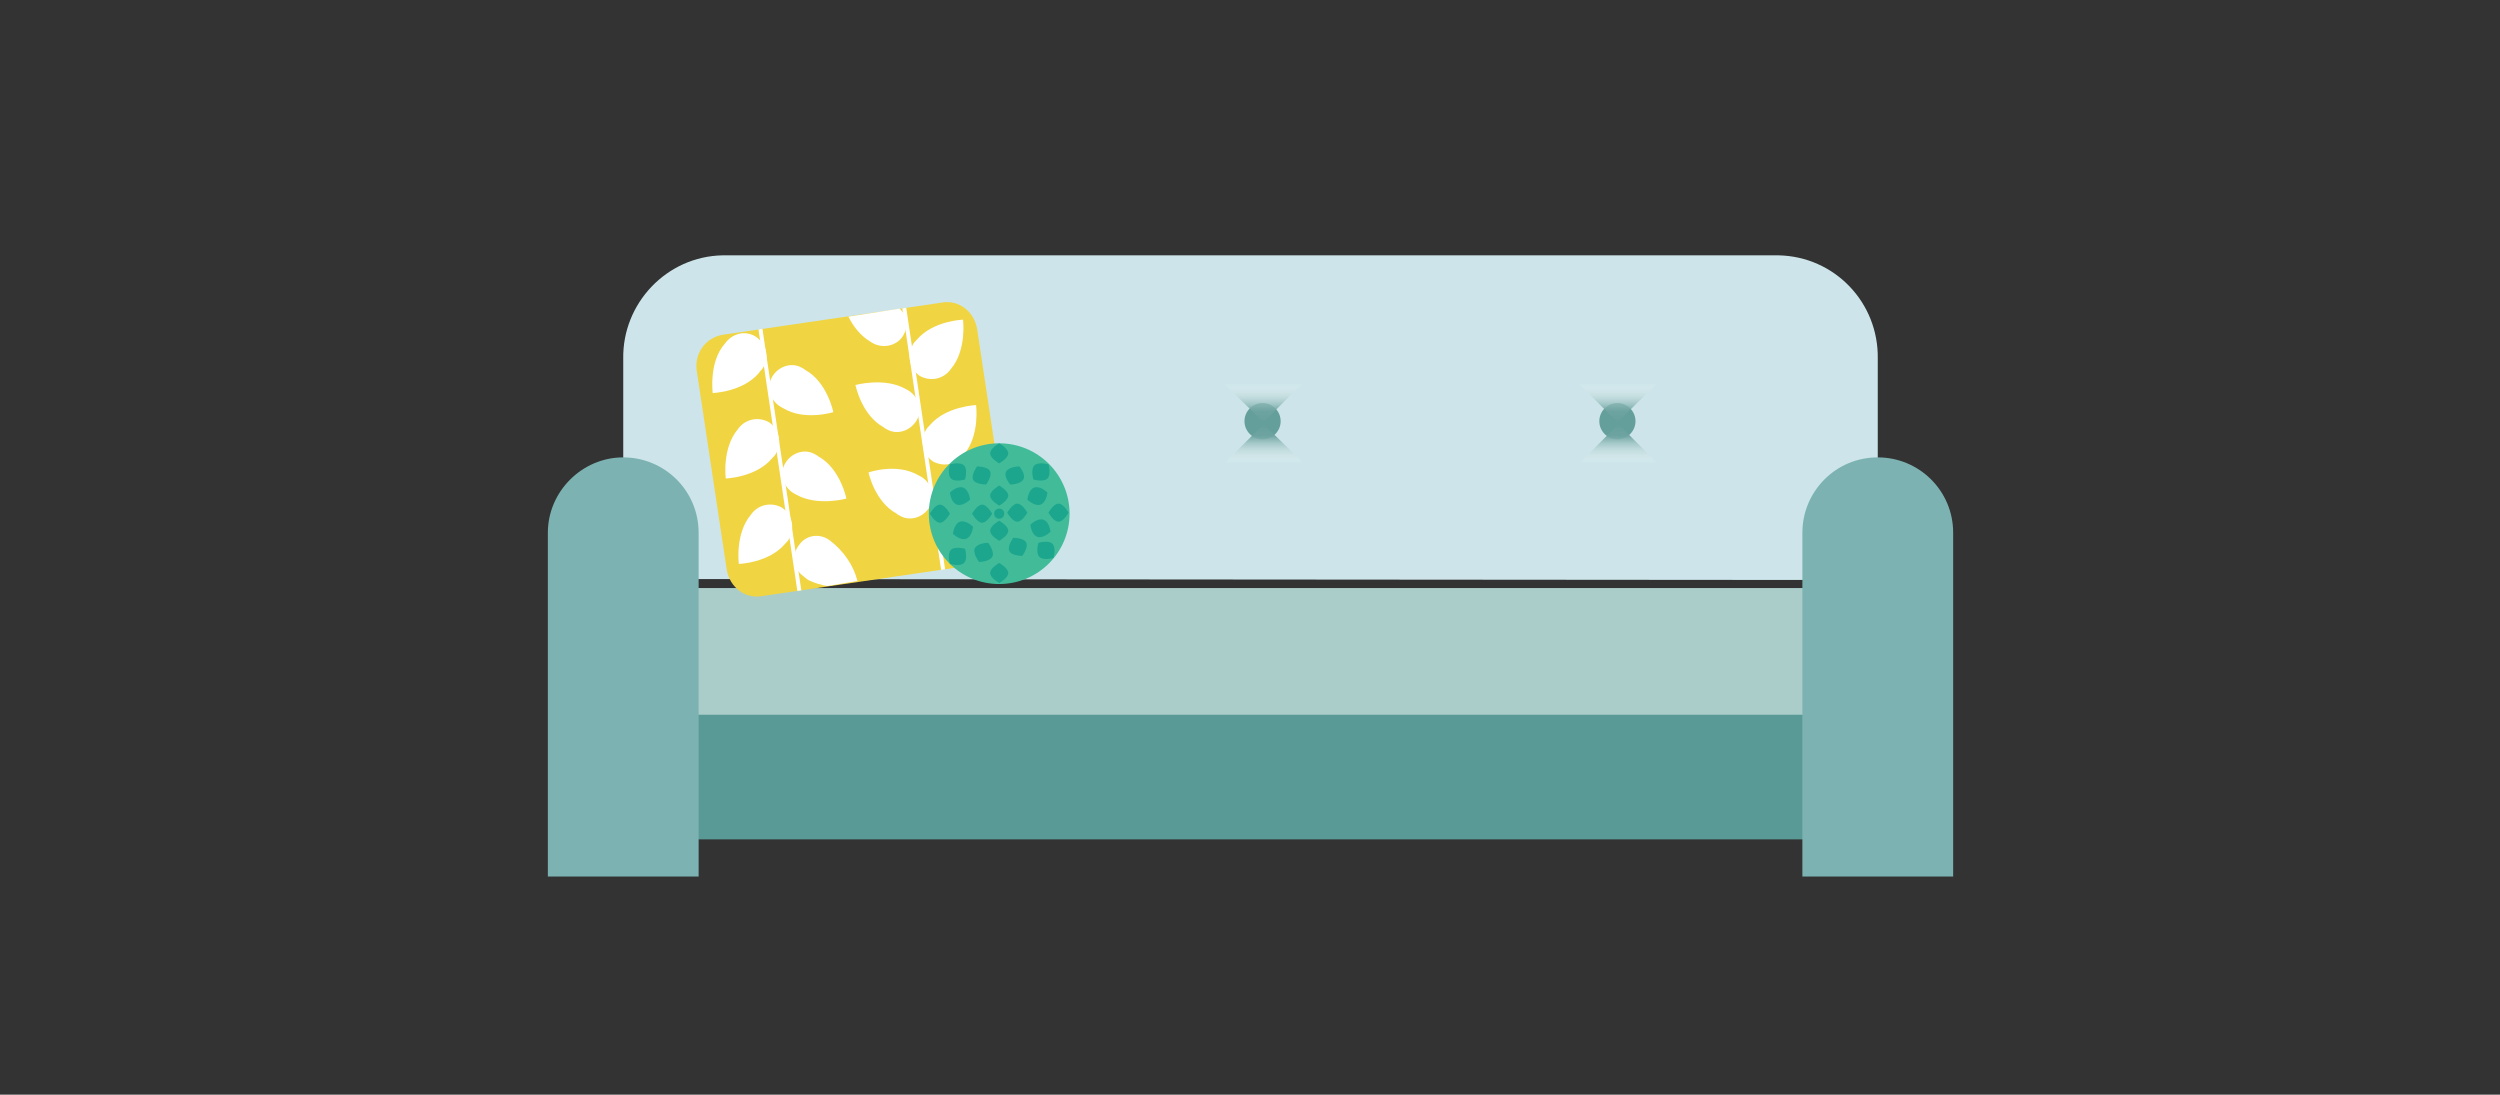 <?xml version="1.0" encoding="utf-8"?>
<!-- Generator: Adobe Illustrator 21.0.0, SVG Export Plug-In . SVG Version: 6.00 Build 0)  -->
<svg version="1.1" id="Capa_1" xmlns="http://www.w3.org/2000/svg" xmlns:xlink="http://www.w3.org/1999/xlink" x="0px" y="0px"
	 viewBox="0 0 248.7 108.9" style="enable-background:new 0 0 248.7 108.9;" xml:space="preserve">
<rect x="0" y="0" width="248.7" height="108.9" fill="#333333" stroke="none"/>
<style type="text/css">
	.st0{fill:none;}
	.st1{fill:#5A9A96;}
	.st2{fill:#CDE5EA;}
	.st3{fill:#ABCDCA;}
	.st4{fill:#7CB3B2;}
	.st5{fill:#F1D441;}
	.st6{fill:#FFFFFF;}
	.st7{fill:#42BB99;}
	.st8{fill:#1CA68D;}
	.st9{fill:#659F9C;}
	.st10{fill:url(#SVGID_1_);}
	.st11{fill:url(#SVGID_2_);}
	.st12{fill:url(#SVGID_3_);}
	.st13{fill:url(#SVGID_4_);}
</style>
<title>Insumo_casa_6</title>
<g id="Capa_2">
	<g id="Layer_1">
		<rect class="st0" width="248.7" height="108.9"/>
		<rect x="64.8" y="71" class="st1" width="124.9" height="12.5"/>
		<path class="st2" d="M186.7,57.7c0-0.3,0.1-0.7,0.1-1V35.7c0.1-5.6-4.3-10.2-9.9-10.3h-105c-5.6,0.1-10,4.8-9.9,10.3v20.9
			c0,0.4,0,0.7,0,1L186.7,57.7z"/>
		<rect x="68.5" y="58.5" class="st3" width="111.6" height="12.6"/>
		<path class="st4" d="M69.5,87.2V53c0-4.2-3.4-7.5-7.5-7.5s-7.5,3.4-7.5,7.5v34.2H69.5z"/>
		<path class="st4" d="M194.3,87.2V53c0-4.2-3.4-7.5-7.5-7.5c-4.2,0-7.5,3.4-7.5,7.5v34.2H194.3z"/>
		<path class="st5" d="M71.9,33.3l21.8-3.2c1.7-0.3,3.2,0.9,3.5,2.6l3,19.9c0.3,1.7-0.9,3.2-2.6,3.5l-21.8,3.2
			c-1.7,0.3-3.2-0.9-3.5-2.6l-3-19.9C69.1,35.1,70.2,33.6,71.9,33.3z"/>
		<path class="st6" d="M97.2,53.8c-0.7,1-2,1.3-3.1,0.7c-1-0.7-1.3-2-0.7-3.1c0.1-0.2,0.2-0.3,0.4-0.5c1.6-1.9,4.6-2,4.6-2
			S98.8,51.9,97.2,53.8z"/>
		<path class="st6" d="M95.9,45.2c-0.7,1-2,1.3-3.1,0.7c-1-0.7-1.3-2-0.7-3.1c0.1-0.2,0.2-0.3,0.4-0.5c1.6-1.9,4.6-2,4.6-2
			S97.5,43.3,95.9,45.2z"/>
		<path class="st6" d="M94.6,36.7c-0.7,1-2,1.3-3.1,0.7c-1-0.7-1.3-2-0.7-3.1c0.1-0.2,0.2-0.3,0.4-0.5c1.6-1.9,4.6-2,4.6-2
			S96.2,34.8,94.6,36.7z"/>
		<path class="st6" d="M91.4,47.3c1.1,0.5,1.7,1.8,1.2,2.9c-0.5,1.1-1.8,1.7-2.9,1.2c-0.2-0.1-0.4-0.2-0.5-0.3
			C87,49.9,86.4,47,86.4,47S89.2,46,91.4,47.3z"/>
		<path class="st6" d="M90.1,38.7c1.1,0.5,1.7,1.8,1.2,2.9c-0.5,1.1-1.8,1.7-2.9,1.2c-0.2-0.1-0.4-0.2-0.5-0.3
			c-2.2-1.2-2.8-4.2-2.8-4.2S88,37.5,90.1,38.7z"/>
		<path class="st6" d="M84.4,31.5c0.5,1,1.2,1.9,2.2,2.5c1,0.7,2.4,0.5,3.1-0.4c0.7-0.9,0.6-2.1-0.2-2.9L84.4,31.5z"/>
		
			<rect x="91.7" y="30.5" transform="matrix(0.989 -0.147 0.147 0.989 -5.418 13.998)" class="st6" width="0.4" height="26.3"/>
		<path class="st6" d="M72.1,34.2c0.7-1,2-1.4,3.1-0.7c1,0.7,1.4,2,0.7,3.1c-0.1,0.2-0.3,0.3-0.4,0.5c-1.6,1.9-4.6,2-4.6,2
			S70.5,36,72.1,34.2z"/>
		<path class="st6" d="M73.4,42.7c0.7-1,2-1.3,3.1-0.7c1,0.7,1.3,2,0.7,3.1c-0.1,0.2-0.2,0.3-0.4,0.5c-1.6,1.9-4.6,2-4.6,2
			S71.8,44.6,73.4,42.7z"/>
		<path class="st6" d="M74.7,51.2c0.7-1,2-1.3,3.1-0.7c1,0.7,1.3,2,0.7,3.1c-0.1,0.2-0.2,0.3-0.4,0.5c-1.6,1.9-4.6,2-4.6,2
			S73.1,53.1,74.7,51.2z"/>
		<path class="st6" d="M77.9,40.6c-1.1-0.5-1.7-1.8-1.2-2.9c0.5-1.1,1.8-1.7,2.9-1.2c0.2,0.1,0.4,0.2,0.5,0.3
			c2.2,1.2,2.8,4.2,2.8,4.2S80,41.9,77.9,40.6z"/>
		<path class="st6" d="M79.2,49.2c-1.1-0.5-1.7-1.8-1.2-2.9c0.5-1.1,1.8-1.7,2.9-1.2c0.2,0.1,0.4,0.2,0.5,0.3
			c2.2,1.2,2.8,4.2,2.8,4.2S81.3,50.4,79.2,49.2z"/>
		<path class="st6" d="M80.4,57.7c0.6,0.3,1.3,0.5,1.9,0.6l3-0.5c-0.4-1.6-1.4-3-2.7-4c-1-0.8-2.4-0.6-3.1,0.4
			c-0.8,1-0.6,2.4,0.4,3.1C80.1,57.5,80.3,57.6,80.4,57.7L80.4,57.7z"/>
		
			<rect x="77.4" y="32.6" transform="matrix(0.989 -0.147 0.147 0.989 -5.888 11.914)" class="st6" width="0.4" height="26.3"/>
		<circle class="st7" cx="99.4" cy="51.1" r="7"/>
		<circle class="st8" cx="99.4" cy="51.1" r="0.5"/>
		<path class="st8" d="M94.5,51.1c0,0-0.5,0.9-1,0.9s-1-0.9-1-0.9s0.5-0.9,1-0.9S94.5,51.1,94.5,51.1z"/>
		<path class="st8" d="M98.7,51.1c0,0-0.5,0.9-1,0.9s-1-0.9-1-0.9s0.5-0.9,1-0.9S98.7,51.1,98.7,51.1z"/>
		<path class="st8" d="M102.2,51c0,0-0.5,0.9-1,0.9s-1-0.9-1-0.9s0.5-0.9,1-0.9S102.2,51,102.2,51z"/>
		<path class="st8" d="M106.3,51c0,0-0.5,0.9-1,0.9s-1-0.9-1-0.9s0.5-0.9,1-0.9S106.3,51,106.3,51z"/>
		<path class="st8" d="M104.3,46.2c0,0,0.3,1-0.1,1.4s-1.4,0.1-1.4,0.1s-0.3-1,0.1-1.4S104.3,46.2,104.3,46.2z"/>
		<path class="st8" d="M94.5,46.2c0,0-0.3,1,0.1,1.4s1.4,0.1,1.4,0.1s0.3-1-0.1-1.4S94.5,46.2,94.5,46.2z"/>
		<path class="st8" d="M103.3,54c0,0-0.3,1,0.1,1.4s1.4,0.1,1.4,0.1s0.3-1-0.1-1.4S103.3,54,103.3,54z"/>
		<path class="st8" d="M102.5,52.2c0,0,0.1,1,0.7,1.2s1.3-0.5,1.3-0.5s-0.1-1-0.7-1.2S102.5,52.2,102.5,52.2z"/>
		<path class="st8" d="M100.8,53.5c0,0-0.6,0.8-0.4,1.3s1.3,0.5,1.3,0.5s0.6-0.8,0.4-1.3S100.8,53.5,100.8,53.5z"/>
		<path class="st8" d="M97.2,46.4c0,0-0.6,0.8-0.4,1.3s1.3,0.5,1.3,0.5s0.6-0.8,0.4-1.3S97.2,46.4,97.2,46.4z"/>
		<path class="st8" d="M94.5,49c0,0,0.1,1,0.7,1.2s1.3-0.5,1.3-0.5s-0.1-1-0.7-1.2S94.5,49,94.5,49z"/>
		<path class="st8" d="M97.4,55.9c0,0,1,0,1.3-0.5S98.3,54,98.3,54s-1,0-1.3,0.5S97.4,55.9,97.4,55.9z"/>
		<path class="st8" d="M100.5,48.2c0,0,1,0,1.3-0.5s-0.4-1.3-0.4-1.3s-1,0-1.3,0.5S100.5,48.2,100.5,48.2z"/>
		<path class="st8" d="M102.2,49.7c0,0,0.7,0.7,1.3,0.5s0.7-1.2,0.7-1.2s-0.7-0.7-1.3-0.5S102.2,49.7,102.2,49.7z"/>
		<path class="st8" d="M94.8,53.1c0,0,0.7,0.7,1.3,0.5s0.7-1.2,0.7-1.2s-0.7-0.7-1.3-0.5S94.8,53.1,94.8,53.1z"/>
		<path class="st8" d="M96,54.6c0,0,0.3,1-0.1,1.4s-1.4,0.1-1.4,0.1s-0.3-1,0.1-1.4S96,54.6,96,54.6z"/>
		<path class="st8" d="M99.4,48.3c0,0,0.9,0.5,0.9,1s-0.9,1-0.9,1s-0.9-0.5-0.9-1S99.4,48.3,99.4,48.3z"/>
		<path class="st8" d="M99.4,44.1c0,0,0.9,0.5,0.9,1s-0.9,1-0.9,1s-0.9-0.5-0.9-1S99.4,44.1,99.4,44.1z"/>
		<path class="st8" d="M99.4,56c0,0,0.9,0.5,0.9,1s-0.9,1-0.9,1s-0.9-0.5-0.9-1S99.4,56,99.4,56z"/>
		<path class="st8" d="M99.4,51.8c0,0,0.9,0.5,0.9,1s-0.9,1-0.9,1s-0.9-0.5-0.9-1S99.4,51.8,99.4,51.8z"/>
		<circle class="st9" cx="160.9" cy="41.9" r="1.8"/>
		
			<linearGradient id="SVGID_1_" gradientUnits="userSpaceOnUse" x1="161" y1="63.97" x2="161" y2="67.8" gradientTransform="matrix(1 0 0 -1 0 110)">
			<stop  offset="0" style="stop-color:#FFFFFF;stop-opacity:0"/>
			<stop  offset="0" style="stop-color:#F8FBFB;stop-opacity:3.000000e-02"/>
			<stop  offset="0.69" style="stop-color:#6EA4A1;stop-opacity:0.95"/>
			<stop  offset="1" style="stop-color:#659F9C"/>
		</linearGradient>
		<polyline class="st10" points="157.2,46 161,42.2 164.8,46 		"/>
		
			<linearGradient id="SVGID_2_" gradientUnits="userSpaceOnUse" x1="2059.33" y1="-9810.7" x2="2059.33" y2="-9806.87" gradientTransform="matrix(-1 0 0 1 2220.27 9848.86)">
			<stop  offset="0" style="stop-color:#FFFFFF;stop-opacity:0"/>
			<stop  offset="0" style="stop-color:#F8FBFB;stop-opacity:3.000000e-02"/>
			<stop  offset="0.69" style="stop-color:#6EA4A1;stop-opacity:0.95"/>
			<stop  offset="1" style="stop-color:#659F9C"/>
		</linearGradient>
		<polyline class="st11" points="164.8,38.2 160.9,42 157.1,38.2 		"/>
		<circle class="st9" cx="125.6" cy="41.9" r="1.8"/>
		
			<linearGradient id="SVGID_3_" gradientUnits="userSpaceOnUse" x1="125.73" y1="63.97" x2="125.73" y2="67.8" gradientTransform="matrix(1 0 0 -1 0 110)">
			<stop  offset="0" style="stop-color:#FFFFFF;stop-opacity:0"/>
			<stop  offset="0" style="stop-color:#F8FBFB;stop-opacity:3.000000e-02"/>
			<stop  offset="0.69" style="stop-color:#6EA4A1;stop-opacity:0.95"/>
			<stop  offset="1" style="stop-color:#659F9C"/>
		</linearGradient>
		<polyline class="st12" points="121.9,46 125.7,42.2 129.6,46 		"/>
		
			<linearGradient id="SVGID_4_" gradientUnits="userSpaceOnUse" x1="2094.61" y1="-9810.7" x2="2094.61" y2="-9806.87" gradientTransform="matrix(-1 0 0 1 2220.27 9848.86)">
			<stop  offset="0" style="stop-color:#FFFFFF;stop-opacity:0"/>
			<stop  offset="0" style="stop-color:#F8FBFB;stop-opacity:3.000000e-02"/>
			<stop  offset="0.69" style="stop-color:#6EA4A1;stop-opacity:0.95"/>
			<stop  offset="1" style="stop-color:#659F9C"/>
		</linearGradient>
		<polyline class="st13" points="129.5,38.2 125.7,42 121.8,38.2 		"/>
	</g>
</g>
</svg>
